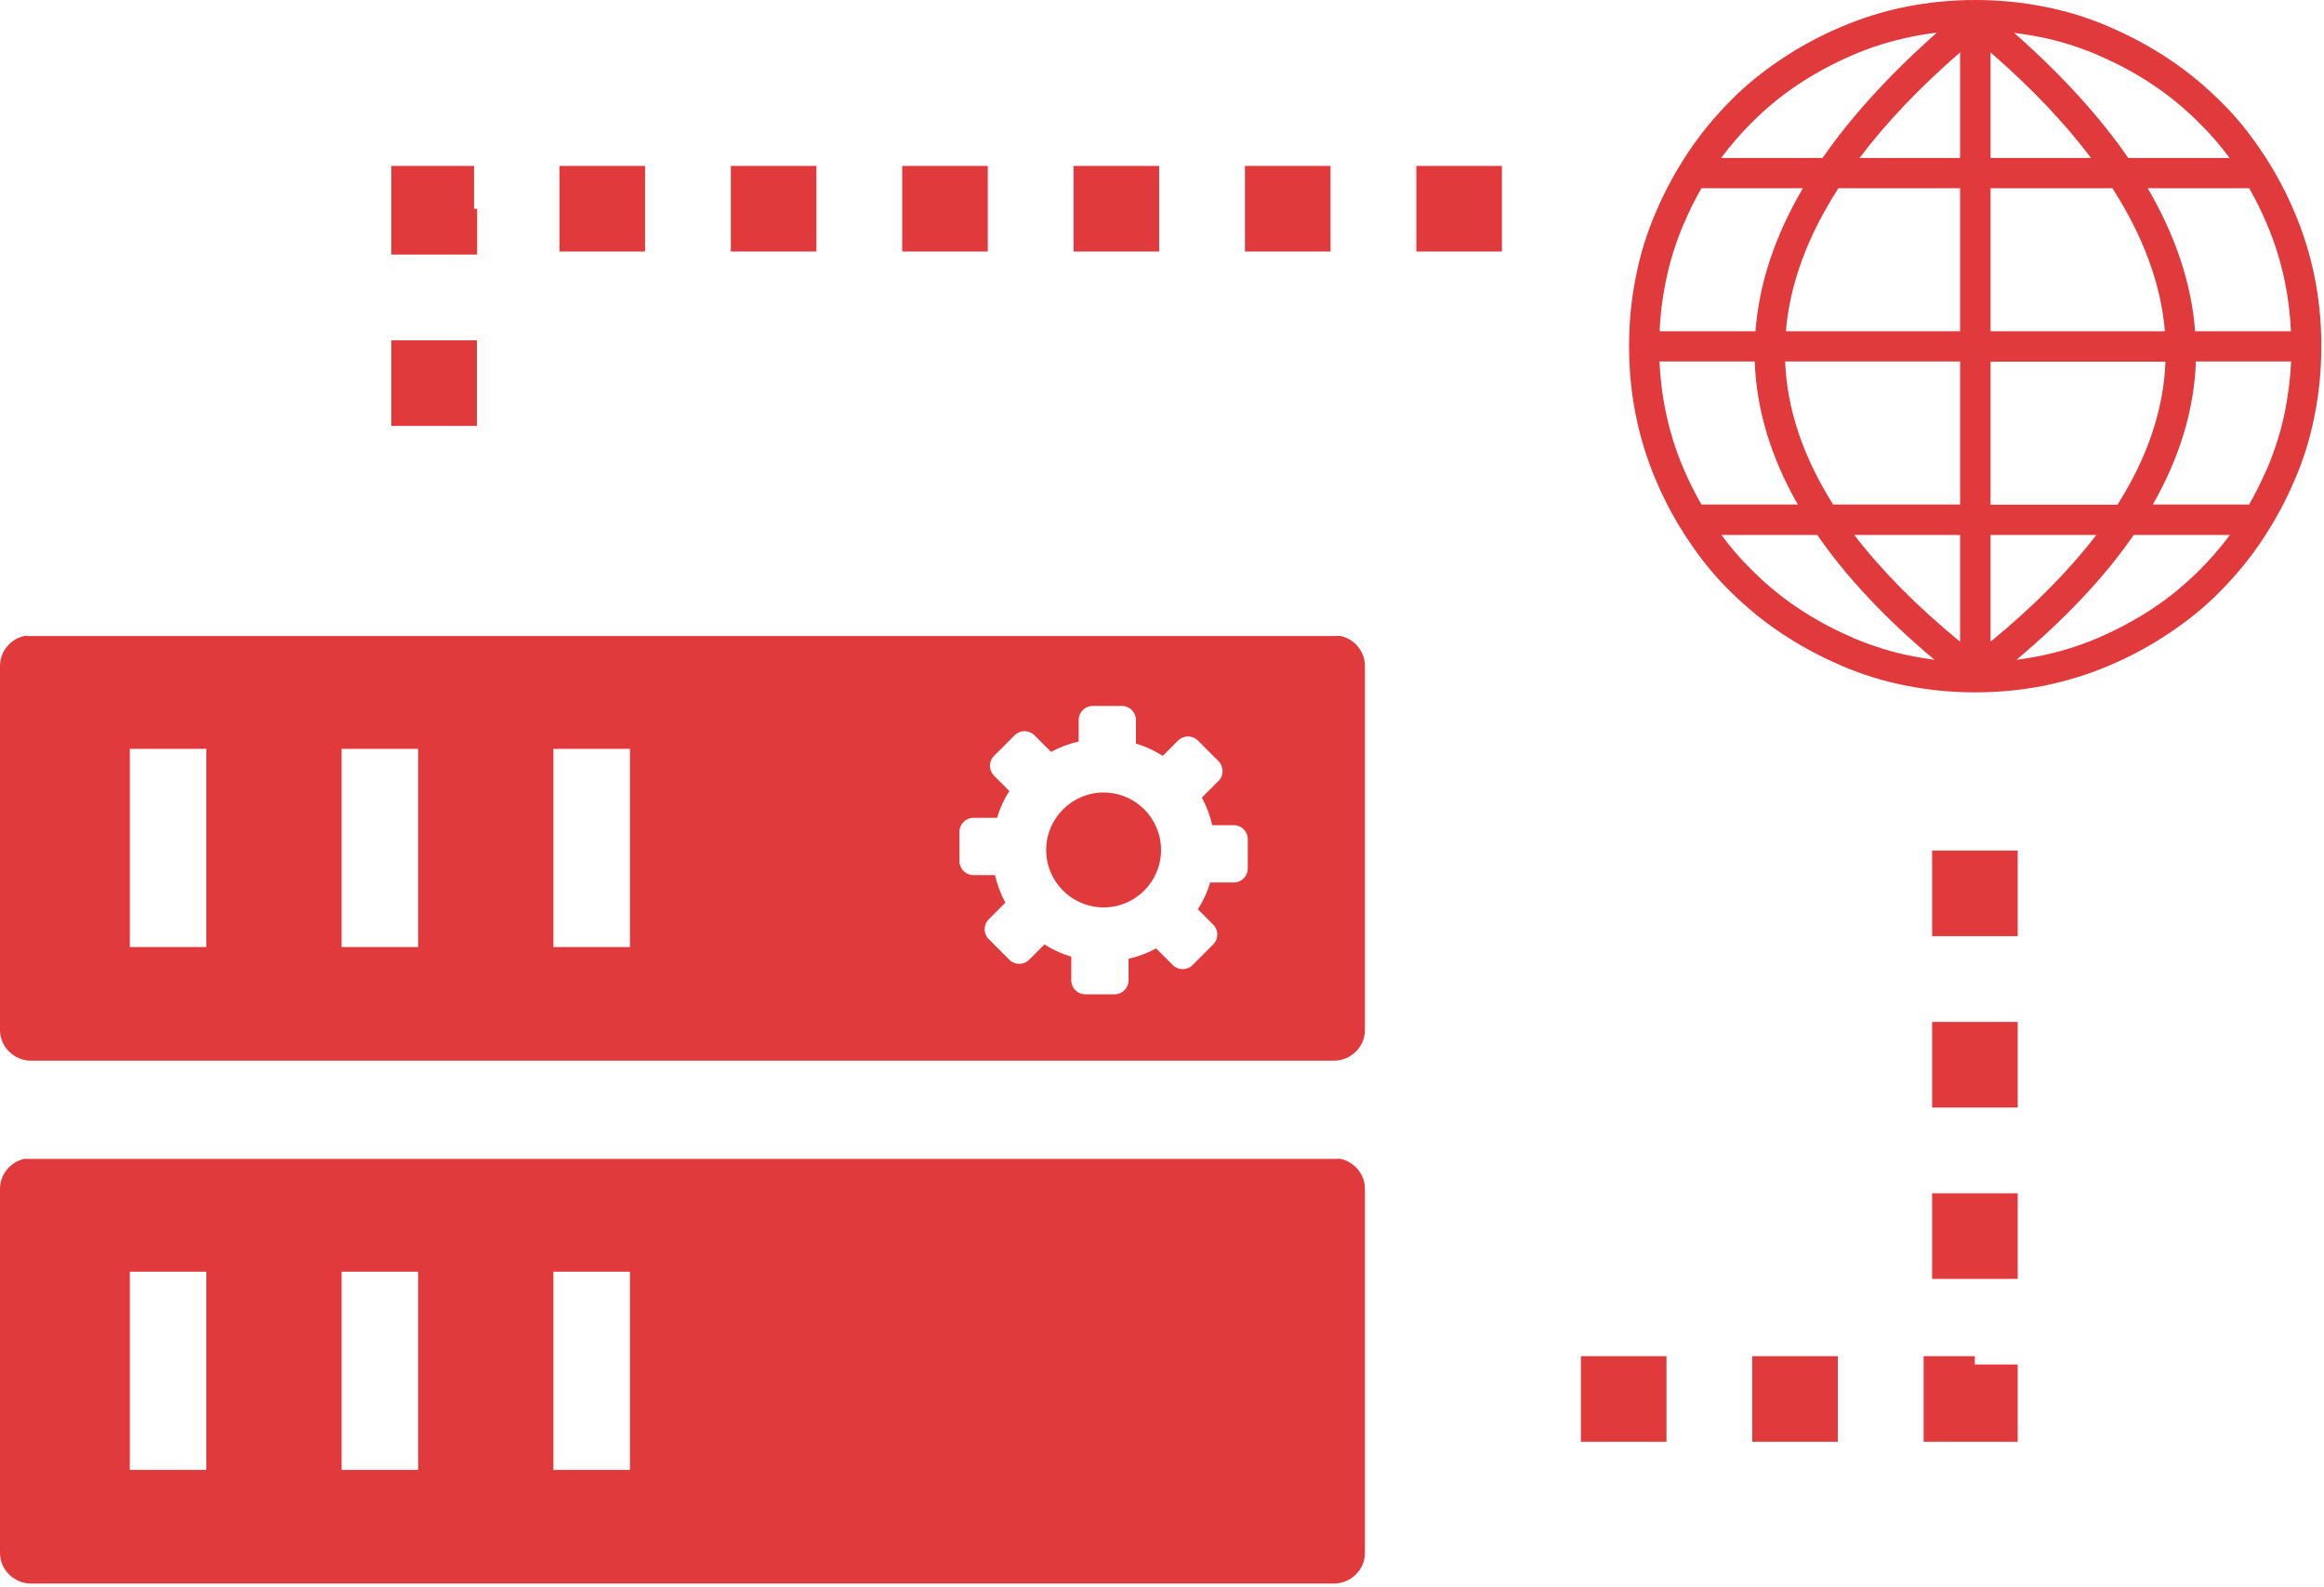 <svg width="123" height="84" viewBox="0 0 123 84" fill="none" xmlns="http://www.w3.org/2000/svg">
<path d="M106.79 49.54H102.26V45.01H106.79V49.54ZM70.91 33.65C70.81 33.65 70.72 33.66 70.62 33.66H1.62C1.52 33.66 1.42 33.66 1.33 33.65C1 33.71 0.7 33.87 0.48 34.1C0.18 34.39 0 34.8 0 35.24V54.51C0 54.95 0.18 55.36 0.48 55.65C0.78 55.94 1.18 56.13 1.62 56.13H70.62C71.06 56.13 71.47 55.94 71.76 55.65C72.06 55.36 72.24 54.95 72.24 54.51V35.24C72.24 34.8 72.06 34.4 71.76 34.1C71.53 33.87 71.24 33.71 70.91 33.65ZM63.4 39.19L64.49 40.28C64.78 40.57 64.78 41.04 64.49 41.33L63.61 42.21C63.86 42.67 64.04 43.16 64.16 43.67H65.3C65.71 43.67 66.04 44 66.04 44.41V45.96C66.04 46.37 65.71 46.7 65.3 46.7H64.05C63.9 47.2 63.68 47.68 63.4 48.12L64.21 48.93C64.5 49.22 64.5 49.69 64.21 49.98L63.12 51.07C62.83 51.36 62.36 51.36 62.07 51.07L61.19 50.19C60.73 50.44 60.24 50.62 59.73 50.74V51.88C59.73 52.29 59.4 52.62 58.99 52.62H57.44C57.03 52.62 56.7 52.29 56.7 51.88V50.63C56.2 50.48 55.72 50.26 55.28 49.98L54.47 50.79C54.18 51.08 53.71 51.08 53.42 50.79L52.33 49.7C52.04 49.41 52.04 48.94 52.33 48.65L53.21 47.77C52.96 47.31 52.78 46.82 52.66 46.31H51.52C51.11 46.31 50.78 45.98 50.78 45.57V44.02C50.78 43.61 51.11 43.28 51.52 43.28H52.77C52.92 42.78 53.14 42.3 53.42 41.86L52.61 41.05C52.32 40.76 52.32 40.29 52.61 40L53.7 38.91C53.99 38.62 54.46 38.62 54.75 38.91L55.63 39.79C56.08 39.55 56.57 39.36 57.09 39.24V38.1C57.09 37.69 57.42 37.36 57.83 37.36H59.38C59.79 37.36 60.12 37.69 60.12 38.1V39.35C60.62 39.5 61.1 39.72 61.54 40L62.35 39.19C62.64 38.9 63.11 38.9 63.4 39.19ZM58.41 41.94C60.09 41.94 61.45 43.3 61.45 44.98C61.45 46.66 60.09 48.02 58.41 48.02C56.73 48.02 55.37 46.66 55.37 44.98C55.37 43.31 56.73 41.94 58.41 41.94ZM70.91 61.32C70.81 61.32 70.72 61.33 70.62 61.33H1.62C1.52 61.33 1.42 61.33 1.33 61.32C1 61.38 0.7 61.55 0.48 61.77C0.18 62.07 0 62.47 0 62.91V82.18C0 82.62 0.18 83.03 0.48 83.32C0.78 83.61 1.18 83.8 1.62 83.8H70.62C71.06 83.8 71.47 83.61 71.76 83.32C72.06 83.03 72.24 82.62 72.24 82.18V62.91C72.24 62.47 72.06 62.07 71.76 61.77C71.53 61.55 71.24 61.38 70.91 61.32ZM6.87 67.3H10.92V77.79H6.87V67.3ZM18.08 67.3H22.13V77.79H18.08V67.3ZM29.29 67.3H33.34V77.79H29.29V67.3ZM6.87 39.63H10.92V50.12H6.87V39.63ZM18.08 39.63H22.13V50.12H18.08V39.63ZM29.29 39.63H33.34V50.12H29.29V39.63ZM118.88 26.7C118.93 26.7 118.99 26.7 119.03 26.71C119.37 26.12 119.68 25.49 119.97 24.83C119.98 24.82 119.98 24.81 119.99 24.8C120.41 23.8 120.74 22.77 120.95 21.69C121.11 20.85 121.22 20.01 121.26 19.13H116.22C116.13 21.69 115.36 24.21 113.94 26.7H118.88ZM118 28.31H112.93C111.39 30.54 109.31 32.74 106.72 34.92C107.13 34.86 107.53 34.8 107.93 34.72C109.02 34.5 110.06 34.18 111.08 33.74C112.1 33.3 113.06 32.78 113.95 32.19C114.84 31.6 115.65 30.93 116.41 30.17C116.99 29.59 117.53 28.97 118.02 28.31H118ZM102.39 34.92C99.79 32.74 97.72 30.54 96.18 28.31H91.11C91.59 28.97 92.13 29.59 92.72 30.17C93.48 30.93 94.29 31.6 95.18 32.19C96.06 32.78 97.02 33.3 98.05 33.74C98.06 33.75 98.07 33.75 98.08 33.76C99.08 34.18 100.11 34.51 101.19 34.72C101.59 34.8 101.99 34.86 102.4 34.92H102.39ZM90.05 26.7H95.15C93.73 24.21 92.96 21.69 92.87 19.13H87.83C87.87 20.01 87.97 20.86 88.14 21.69C88.36 22.78 88.68 23.82 89.12 24.84C89.4 25.49 89.71 26.11 90.05 26.7ZM87.84 17.53H92.91C93.1 15.02 93.93 12.5 95.42 9.96H90.05C89.71 10.55 89.4 11.17 89.13 11.82C89.12 11.83 89.12 11.84 89.11 11.85C88.69 12.85 88.36 13.88 88.15 14.96C87.98 15.8 87.87 16.65 87.84 17.53ZM91.1 8.36H96.46C97.99 6.16 100 3.95 102.51 1.73C102.06 1.78 101.62 1.85 101.19 1.94C100.1 2.16 99.06 2.48 98.04 2.92C97.02 3.36 96.06 3.88 95.17 4.47C94.28 5.06 93.47 5.73 92.71 6.49C92.13 7.07 91.59 7.69 91.1 8.35V8.36ZM106.59 1.73C109.11 3.95 111.12 6.16 112.64 8.36H118C117.52 7.7 116.98 7.08 116.39 6.5C115.63 5.74 114.82 5.07 113.93 4.48C113.05 3.89 112.09 3.37 111.06 2.93C111.05 2.92 111.04 2.92 111.03 2.91C110.03 2.49 109 2.16 107.92 1.95C107.48 1.86 107.04 1.8 106.6 1.74V1.73H106.59ZM119.04 9.96H113.67C115.15 12.5 115.99 15.02 116.18 17.53H121.25C121.21 16.65 121.11 15.8 120.94 14.97C120.72 13.88 120.4 12.84 119.96 11.82C119.69 11.17 119.38 10.56 119.04 9.96ZM100.86 0.36C102.05 0.12 103.28 0 104.54 0C105.8 0 107.03 0.12 108.22 0.36C109.4 0.59 110.53 0.94 111.64 1.42C111.65 1.42 111.67 1.43 111.68 1.44C112.78 1.91 113.82 2.48 114.8 3.13C115.78 3.78 116.68 4.53 117.51 5.35C118.35 6.17 119.08 7.08 119.73 8.06C120.39 9.04 120.95 10.08 121.42 11.18C121.9 12.3 122.26 13.46 122.5 14.64C122.74 15.83 122.86 17.06 122.86 18.32C122.86 19.58 122.74 20.81 122.5 22C122.27 23.18 121.92 24.31 121.44 25.42C121.44 25.43 121.43 25.45 121.42 25.46C120.95 26.57 120.38 27.6 119.73 28.58C119.08 29.56 118.33 30.46 117.51 31.29C116.69 32.13 115.78 32.86 114.8 33.51C113.82 34.17 112.78 34.73 111.68 35.2C110.56 35.68 109.4 36.04 108.22 36.28C107.03 36.52 105.8 36.64 104.54 36.64C103.28 36.64 102.05 36.52 100.86 36.28C99.68 36.05 98.55 35.7 97.44 35.22C97.43 35.22 97.41 35.21 97.4 35.2C96.3 34.73 95.26 34.16 94.28 33.51C93.3 32.86 92.4 32.11 91.57 31.29C90.73 30.47 90 29.56 89.35 28.58C88.69 27.6 88.13 26.56 87.66 25.46C87.18 24.34 86.82 23.18 86.58 22C86.34 20.81 86.22 19.58 86.22 18.32C86.22 17.06 86.34 15.83 86.58 14.64C86.81 13.46 87.16 12.33 87.64 11.22C87.64 11.21 87.65 11.19 87.66 11.18C88.13 10.07 88.7 9.04 89.35 8.06C90 7.08 90.75 6.18 91.57 5.35C92.39 4.51 93.3 3.78 94.28 3.13C95.26 2.47 96.3 1.91 97.4 1.44C98.52 0.96 99.67 0.6 100.86 0.36ZM105.35 2.77V8.36H110.67C109.28 6.51 107.51 4.65 105.35 2.77ZM105.35 9.96V17.53H114.58C114.37 15.04 113.45 12.53 111.8 9.96H105.35ZM105.35 19.14V26.71H112.07C113.66 24.2 114.51 21.68 114.61 19.14H105.35ZM105.35 28.31V33.96C107.63 32.09 109.5 30.2 110.95 28.31H105.35ZM103.74 33.96V28.31H98.14C99.59 30.2 101.46 32.09 103.74 33.96ZM103.74 26.7V19.13H94.48C94.58 21.67 95.44 24.19 97.02 26.7H103.74ZM103.74 17.53V9.96H97.3C95.65 12.52 94.73 15.04 94.52 17.53H103.74ZM103.74 8.36V2.77C101.58 4.65 99.81 6.51 98.42 8.36H103.74ZM25.24 22.54H20.71V18.01H25.24V22.54ZM25.24 13.47H20.71V11.04V8.78H22.98H25.09V11.05H25.25V13.47H25.24ZM29.61 13.31V8.78H34.14V13.31H29.61ZM38.68 13.31V8.78H43.21V13.31H38.68ZM47.75 13.31V8.78H52.28V13.31H47.75ZM56.82 13.31V8.78H61.35V13.31H56.82ZM65.89 13.31V8.78H70.42V13.31H65.89ZM74.96 13.31V8.78H79.49V13.31H74.96ZM83.67 76.3V71.77H88.2V76.3H83.67ZM92.74 76.3V71.77H97.27V76.3H92.74ZM101.81 76.3V71.77H104.52V72.21H106.79V74.03V76.3H104.52H101.81ZM106.79 67.68H102.26V63.15H106.79V67.68ZM106.79 58.61H102.26V54.08H106.79V58.61Z" fill="#E03A3C"/>
</svg>
